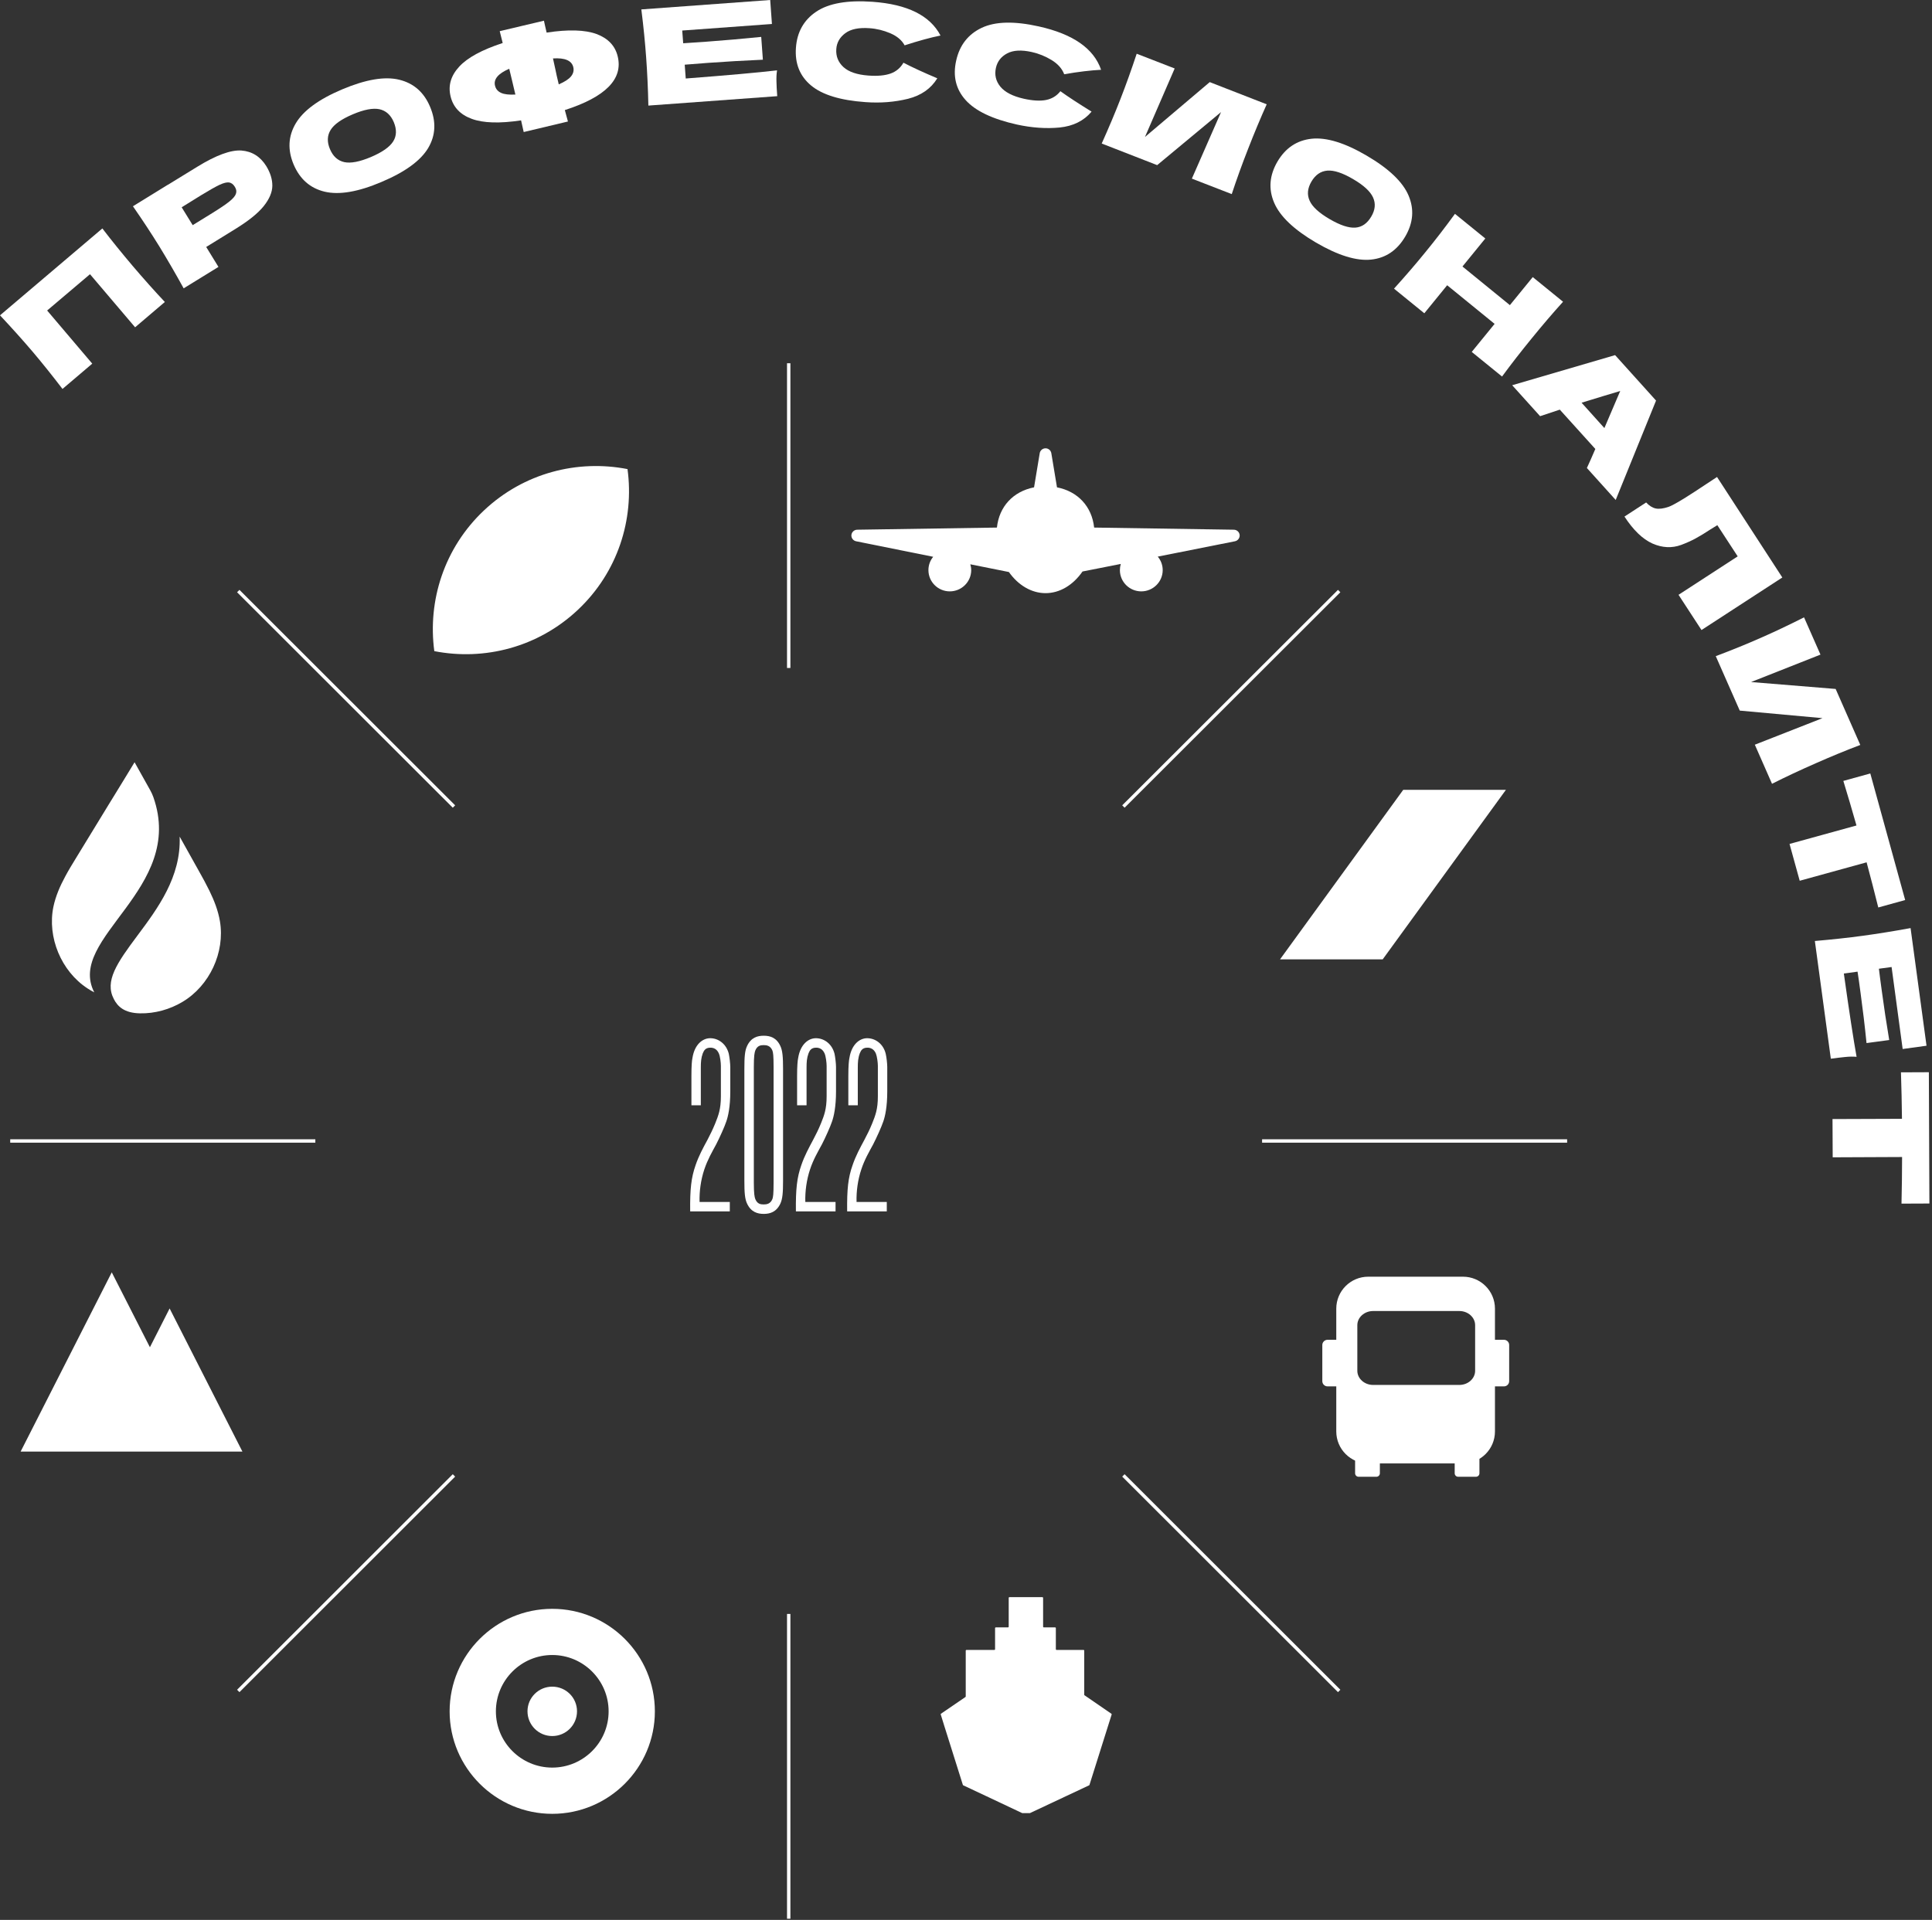 <svg width="165" height="164" viewBox="0 0 165 164" fill="none" xmlns="http://www.w3.org/2000/svg">
<rect x="0" y="0" width="165" height="164" fill="#333333" stroke="none"/>
<path d="M11.335 22.721C12.286 23.839 13.206 24.867 14.079 25.796L11.539 27.958L7.686 23.423L4.026 26.524L7.879 31.063L5.337 33.224C4.442 32.054 3.584 30.982 2.755 30.005C1.927 29.035 1.006 28.008 0 26.936L8.742 19.514C9.52 20.531 10.385 21.599 11.335 22.721Z" fill="white"/>
<path d="M18.124 18.205C18.79 17.793 19.279 17.463 19.588 17.214C19.898 16.965 20.087 16.747 20.147 16.554C20.218 16.365 20.188 16.162 20.051 15.949C19.918 15.735 19.756 15.617 19.568 15.587C19.379 15.557 19.106 15.623 18.744 15.79C18.388 15.959 17.865 16.258 17.179 16.675L15.516 17.707L16.457 19.233L18.124 18.205ZM16.848 14.245C18.45 13.26 19.705 12.797 20.614 12.858C21.525 12.928 22.231 13.371 22.745 14.195C23.09 14.764 23.263 15.323 23.258 15.872C23.253 16.421 23.005 17.006 22.516 17.616C22.023 18.225 21.225 18.866 20.122 19.547L17.611 21.097L18.657 22.8L15.685 24.63C14.977 23.345 14.286 22.155 13.616 21.062C12.944 19.975 12.192 18.826 11.353 17.62L14.327 15.786L14.332 15.79L16.848 14.245Z" fill="white"/>
<path d="M33.577 12.085C33.877 11.613 33.892 11.058 33.629 10.428C33.37 9.819 32.962 9.453 32.408 9.33C31.854 9.214 31.091 9.356 30.126 9.767C29.165 10.175 28.539 10.616 28.24 11.094C27.94 11.577 27.92 12.126 28.179 12.737C28.439 13.356 28.849 13.727 29.404 13.849C29.957 13.966 30.715 13.819 31.671 13.417C32.638 13.006 33.273 12.564 33.577 12.085ZM27.731 16.375C26.492 16.081 25.611 15.303 25.078 14.052C24.554 12.807 24.61 11.643 25.251 10.551C25.897 9.453 27.218 8.482 29.225 7.633C31.238 6.784 32.861 6.509 34.091 6.809C35.326 7.108 36.205 7.876 36.728 9.117C37.263 10.378 37.212 11.552 36.571 12.64C35.926 13.722 34.599 14.694 32.575 15.546C30.578 16.397 28.962 16.666 27.731 16.375Z" fill="white"/>
<path d="M48.767 6.526C48.966 6.282 49.027 6.017 48.961 5.733C48.824 5.174 48.249 4.925 47.227 4.991L47.44 5.966C47.496 6.24 47.583 6.652 47.72 7.207C48.218 6.994 48.574 6.765 48.767 6.526ZM42.795 7.933C43.069 8.06 43.481 8.106 44.015 8.076L43.724 6.845L43.491 5.874C42.545 6.282 42.139 6.765 42.276 7.318C42.342 7.598 42.515 7.807 42.795 7.933ZM48.239 9.403L48.504 10.379L44.726 11.279L44.502 10.282C42.678 10.557 41.264 10.516 40.283 10.15C39.297 9.789 38.697 9.144 38.479 8.223C38.26 7.308 38.504 6.469 39.215 5.697C39.923 4.925 41.162 4.253 42.932 3.674L42.678 2.662L46.455 1.768C46.501 1.981 46.571 2.317 46.684 2.785C48.534 2.5 49.956 2.546 50.948 2.906C51.935 3.278 52.544 3.917 52.757 4.828C53.22 6.759 51.711 8.285 48.239 9.403Z" fill="white"/>
<path d="M58.565 6.706C62.15 6.431 64.752 6.198 66.363 6.009C66.313 6.324 66.302 6.65 66.313 6.976C66.317 7.306 66.343 7.722 66.379 8.215L55.373 9.019C55.343 7.555 55.276 6.182 55.184 4.906C55.093 3.63 54.956 2.262 54.773 0.804L65.778 0L65.926 2.049L58.265 2.608L58.347 3.696C58.799 3.67 59.469 3.625 60.36 3.559C61.854 3.447 63.409 3.316 65.011 3.153L65.153 5.1C63.547 5.17 61.991 5.262 60.491 5.369C59.602 5.435 58.931 5.486 58.478 5.526L58.565 6.706Z" fill="white"/>
<path d="M69.266 7.3C68.311 6.502 67.879 5.434 67.975 4.087C68.068 2.739 68.653 1.703 69.719 0.991C70.782 0.28 72.383 4.05948e-05 74.513 0.153C77.497 0.366 79.428 1.326 80.323 3.035C79.46 3.208 78.438 3.491 77.258 3.873C77.019 3.431 76.612 3.091 76.037 2.842C75.464 2.597 74.869 2.45 74.254 2.409C73.349 2.343 72.657 2.486 72.19 2.836C71.718 3.187 71.458 3.64 71.422 4.199C71.382 4.803 71.581 5.311 72.033 5.729C72.48 6.14 73.196 6.385 74.177 6.455C74.961 6.512 75.591 6.45 76.069 6.278C76.546 6.105 76.908 5.794 77.157 5.357C77.903 5.744 78.869 6.192 80.049 6.689C79.51 7.569 78.676 8.153 77.553 8.438C76.419 8.718 75.205 8.819 73.903 8.722C71.768 8.571 70.223 8.097 69.266 7.3Z" fill="white"/>
<path d="M82.463 8.543C81.634 7.618 81.365 6.494 81.66 5.183C81.95 3.862 82.681 2.926 83.84 2.377C85 1.828 86.625 1.792 88.71 2.255C91.633 2.906 93.408 4.135 94.038 5.961C93.159 6.007 92.105 6.128 90.886 6.342C90.708 5.869 90.357 5.468 89.823 5.137C89.29 4.811 88.721 4.578 88.121 4.445C87.236 4.248 86.535 4.284 86.012 4.563C85.497 4.837 85.177 5.249 85.055 5.798C84.924 6.388 85.045 6.922 85.431 7.399C85.819 7.872 86.489 8.223 87.45 8.437C88.212 8.604 88.847 8.64 89.346 8.538C89.844 8.437 90.251 8.187 90.561 7.791C91.246 8.284 92.137 8.863 93.225 9.535C92.564 10.323 91.653 10.775 90.494 10.892C89.336 11.003 88.115 10.916 86.84 10.637C84.755 10.17 83.291 9.473 82.463 8.543Z" fill="white"/>
<path d="M100.322 5.849L97.784 11.701L103.316 7.014L108.181 8.91C107.656 10.08 107.127 11.345 106.598 12.702C106.061 14.07 105.597 15.365 105.196 16.581L101.79 15.259L104.281 9.576L98.826 14.106L94.09 12.26C94.693 10.918 95.228 9.652 95.691 8.457C96.153 7.273 96.615 5.988 97.078 4.59L100.322 5.849Z" fill="white"/>
<path d="M115.75 19.444C116.313 19.404 116.766 19.088 117.112 18.499C117.453 17.924 117.498 17.381 117.264 16.868C117.031 16.349 116.462 15.825 115.557 15.297C114.656 14.769 113.924 14.529 113.361 14.575C112.796 14.62 112.344 14.931 112.004 15.505C111.662 16.084 111.612 16.633 111.851 17.152C112.08 17.665 112.649 18.184 113.548 18.712C114.453 19.241 115.185 19.485 115.75 19.444ZM108.816 17.315C108.318 16.146 108.414 14.976 109.1 13.802C109.787 12.637 110.759 11.988 112.018 11.851C113.279 11.718 114.849 12.197 116.726 13.299C118.612 14.403 119.806 15.541 120.299 16.709C120.792 17.88 120.695 19.038 120.015 20.202C119.324 21.381 118.352 22.043 117.097 22.175C115.841 22.306 114.266 21.819 112.374 20.711C110.503 19.613 109.315 18.483 108.816 17.315Z" fill="white"/>
<path d="M133.491 25.775C132.632 26.725 131.737 27.768 130.812 28.907C129.881 30.045 129.037 31.133 128.28 32.164L125.692 30.061L127.645 27.666L123.593 24.366L121.642 26.761L119.054 24.657C120.04 23.564 120.94 22.522 121.743 21.53C122.557 20.539 123.395 19.451 124.259 18.267L126.851 20.372L124.9 22.765L128.95 26.065L130.903 23.67L133.491 25.775Z" fill="white"/>
<path d="M137.02 36.567C137.366 35.764 137.711 34.96 138.053 34.148L138.373 33.4C137.641 33.615 136.537 33.949 135.073 34.401L137.02 36.567ZM135.526 39.978C135.724 39.556 135.964 39.012 136.247 38.351L133.213 34.992L131.53 35.551L129.146 32.907L137.935 30.335L141.433 34.218L137.987 42.708L135.526 39.978Z" fill="white"/>
<path d="M145.314 53.819L143.353 50.81L148.405 47.526L146.667 44.862L146.102 45.208C145.625 45.523 145.193 45.787 144.807 45.996C144.425 46.203 144.013 46.386 143.576 46.549C142.783 46.839 141.965 46.798 141.121 46.428C140.282 46.046 139.489 45.284 138.736 44.126L140.587 42.921C140.841 43.195 141.111 43.368 141.4 43.434C141.696 43.494 142.066 43.448 142.514 43.291C142.874 43.164 143.602 42.738 144.704 42.02L146.641 40.745L152.217 49.33L145.314 53.819Z" fill="white"/>
<path d="M155.475 55.918L149.547 58.261L156.771 58.851L158.876 63.635C157.676 64.087 156.411 64.61 155.073 65.2C153.726 65.79 152.481 66.374 151.337 66.953L149.869 63.614L155.648 61.346L148.582 60.701L146.533 56.05C147.911 55.532 149.181 55.014 150.356 54.495C151.52 53.986 152.761 53.397 154.072 52.735L155.475 55.918Z" fill="white"/>
<path d="M160.412 77.518C160.081 76.192 159.751 74.906 159.415 73.661L153.702 75.236L152.833 72.09L158.55 70.514C158.194 69.269 157.824 67.992 157.428 66.707L159.731 66.071L162.709 76.883L160.412 77.518Z" fill="white"/>
<path d="M157.471 83.158C157.929 86.436 158.295 88.805 158.559 90.275C158.245 90.249 157.924 90.254 157.594 90.29C157.268 90.32 156.857 90.372 156.359 90.436L154.996 80.382C156.46 80.255 157.827 80.108 159.098 79.935C160.369 79.762 161.726 79.543 163.17 79.279L164.532 89.328L162.494 89.608L161.549 82.604L160.465 82.751C160.517 83.168 160.592 83.778 160.705 84.591C160.888 85.964 161.101 87.377 161.346 88.841L159.408 89.101C159.261 87.627 159.088 86.207 158.901 84.836C158.794 84.022 158.708 83.412 158.641 83L157.471 83.158Z" fill="white"/>
<path d="M162.395 102.816C162.425 101.448 162.445 100.121 162.445 98.834L156.519 98.86L156.503 95.592L162.435 95.571C162.419 94.269 162.395 92.948 162.349 91.601L164.732 91.591L164.778 102.806L162.395 102.816Z" fill="white"/>
<path d="M41.337 43.598C37.93 46.807 36.512 51.32 37.092 55.622C41.361 56.455 45.946 55.3 49.353 52.093C52.759 48.885 54.177 44.377 53.592 40.071C49.327 39.238 44.742 40.391 41.337 43.598Z" fill="white"/>
<path d="M67.359 31.03V57.061M20.348 50.489L38.77 68.895M0.873 97.464H26.931M20.348 144.444L38.77 126.032M67.359 163.898V137.866M114.37 144.444L95.943 126.032M133.838 97.464H107.787M114.37 50.489L95.943 68.895" stroke="white" stroke-width="0.288" stroke-miterlimit="10"/>
<path d="M58.944 103.478C58.922 101.576 59.03 100.601 59.406 99.529C59.68 98.725 60.041 98.069 60.428 97.353C60.697 96.818 60.824 96.589 61.078 95.975C61.357 95.278 61.566 94.749 61.566 93.651V91.055C61.566 90.779 61.505 90.246 61.397 89.997C61.226 89.595 60.931 89.494 60.677 89.494C60.255 89.494 60.128 89.722 60.02 89.977C59.873 90.379 59.853 90.733 59.853 91.196V94.415H59.05V91.918C59.05 91.028 59.09 90.586 59.137 90.379C59.324 89.194 60.02 88.686 60.655 88.686C61.357 88.686 62.033 89.173 62.242 90.017C62.302 90.292 62.369 90.861 62.369 91.141V93.23C62.369 94.562 62.181 95.364 62.033 95.787C61.882 96.249 61.459 97.18 61.164 97.753C60.824 98.385 60.428 99.06 60.148 99.905C59.853 100.794 59.72 101.765 59.746 102.674H62.328V103.478H58.944Z" fill="white"/>
<path d="M63.807 102.824C63.614 102.422 63.572 101.893 63.572 100.857V91.309C63.572 90.273 63.614 89.739 63.807 89.343C64.147 88.621 64.696 88.474 65.225 88.474C65.753 88.474 66.302 88.621 66.642 89.343C66.831 89.739 66.876 90.273 66.876 91.309V100.857C66.876 101.893 66.831 102.422 66.642 102.824C66.302 103.54 65.753 103.693 65.225 103.693C64.696 103.693 64.147 103.54 63.807 102.824ZM65.967 102.422C66.027 102.249 66.067 102.021 66.067 101.004V91.158C66.067 90.147 66.027 89.912 65.967 89.739C65.794 89.322 65.478 89.276 65.225 89.276C64.949 89.276 64.675 89.322 64.503 89.739C64.442 89.912 64.38 90.167 64.38 91.158V101.004C64.38 101.995 64.442 102.249 64.503 102.422C64.675 102.844 64.949 102.885 65.225 102.885C65.478 102.885 65.794 102.844 65.967 102.422Z" fill="white"/>
<path d="M67.973 103.478C67.952 101.576 68.059 100.601 68.435 99.529C68.71 98.725 69.071 98.069 69.452 97.353C69.726 96.818 69.854 96.589 70.108 95.975C70.388 95.278 70.597 94.749 70.597 93.651V91.055C70.597 90.779 70.53 90.246 70.428 89.997C70.255 89.595 69.961 89.494 69.706 89.494C69.284 89.494 69.157 89.722 69.05 89.977C68.903 90.379 68.883 90.733 68.883 91.196V94.415H68.075V91.918C68.075 91.028 68.121 90.586 68.166 90.379C68.354 89.194 69.05 88.686 69.681 88.686C70.388 88.686 71.063 89.173 71.272 90.017C71.333 90.292 71.399 90.861 71.399 91.141V93.23C71.399 94.562 71.21 95.364 71.063 95.787C70.911 96.249 70.49 97.18 70.195 97.753C69.854 98.385 69.452 99.06 69.177 99.905C68.883 100.794 68.751 101.765 68.777 102.674H71.359V103.478H67.973Z" fill="white"/>
<path d="M72.35 103.478C72.33 101.576 72.431 100.601 72.813 99.529C73.086 98.725 73.448 98.069 73.829 97.353C74.104 96.818 74.231 96.589 74.484 95.975C74.764 95.278 74.973 94.749 74.973 93.651V91.055C74.973 90.779 74.906 90.246 74.805 89.997C74.633 89.595 74.337 89.494 74.084 89.494C73.661 89.494 73.534 89.722 73.428 89.977C73.279 90.379 73.259 90.733 73.259 91.196V94.415H72.451V91.918C72.451 91.028 72.497 90.586 72.543 90.379C72.731 89.194 73.428 88.686 74.058 88.686C74.764 88.686 75.441 89.173 75.644 90.017C75.71 90.292 75.775 90.861 75.775 91.141V93.23C75.775 94.562 75.588 95.364 75.441 95.787C75.288 96.249 74.866 97.18 74.571 97.753C74.231 98.385 73.829 99.06 73.555 99.905C73.259 100.794 73.127 101.765 73.153 102.674H75.735V103.478H72.35Z" fill="white"/>
<path d="M47.164 154.941C42.335 154.941 38.4 151.011 38.4 146.188C38.4 141.354 42.335 137.429 47.164 137.429C51.994 137.429 55.928 141.354 55.928 146.188C55.928 151.011 51.994 154.941 47.164 154.941ZM47.164 141.374C44.511 141.374 42.351 143.534 42.351 146.188C42.351 148.837 44.511 150.991 47.164 150.991C49.818 150.991 51.978 148.837 51.978 146.188C51.978 143.534 49.818 141.374 47.164 141.374Z" fill="white"/>
<path d="M47.164 148.296C48.334 148.296 49.279 147.351 49.279 146.181C49.279 145.018 48.334 144.077 47.164 144.077C45.995 144.077 45.05 145.018 45.05 146.181C45.05 147.351 45.995 148.296 47.164 148.296Z" fill="white"/>
<path d="M119.842 67.468H128.612L118.088 81.949H109.32L119.842 67.468Z" fill="white"/>
<path d="M105.378 45.249L93.443 45.066C93.254 43.272 92.059 41.981 90.271 41.629L89.787 38.713C89.747 38.474 89.539 38.295 89.294 38.295C89.045 38.295 88.837 38.474 88.796 38.713L88.313 41.629C86.525 41.981 85.33 43.272 85.141 45.066L73.206 45.249C72.951 45.255 72.738 45.448 72.713 45.701C72.692 45.956 72.865 46.184 73.114 46.236L79.698 47.562C79.442 47.873 79.291 48.269 79.291 48.701C79.291 49.703 80.108 50.516 81.115 50.516C82.121 50.516 82.945 49.703 82.945 48.701C82.945 48.529 82.915 48.36 82.869 48.203L86.137 48.858C86.147 48.863 86.153 48.863 86.163 48.863C86.961 49.997 88.1 50.668 89.294 50.668C90.495 50.668 91.633 49.997 92.451 48.818L95.719 48.173C95.669 48.34 95.643 48.518 95.643 48.701C95.643 49.703 96.462 50.516 97.469 50.516C98.475 50.516 99.299 49.703 99.299 48.701C99.299 48.263 99.14 47.857 98.876 47.547L105.47 46.236C105.718 46.184 105.891 45.956 105.871 45.701C105.846 45.448 105.637 45.255 105.378 45.249Z" fill="white"/>
<path d="M14.486 111.77L12.803 115.084L9.545 108.685L1.762 123.995H8.27H17.333H20.702L14.486 111.77Z" fill="white"/>
<path d="M92.598 144.769V140.997C92.598 140.966 92.572 140.94 92.542 140.94H90.229C90.198 140.94 90.173 140.916 90.173 140.884V139.07C90.173 139.04 90.147 139.014 90.117 139.014H89.141C89.11 139.014 89.085 138.989 89.085 138.958V136.488C89.085 136.458 89.059 136.432 89.029 136.432H86.203C86.172 136.432 86.147 136.458 86.147 136.488V138.958C86.147 138.989 86.121 139.014 86.091 139.014H85.039C85.009 139.014 84.983 139.04 84.983 139.07V140.884C84.983 140.916 84.957 140.94 84.927 140.94H82.533C82.502 140.94 82.477 140.966 82.477 140.997V144.916C82.477 144.932 82.467 144.952 82.451 144.962L80.362 146.39C80.342 146.406 80.332 146.43 80.342 146.451L80.637 147.402L82.232 152.469C82.238 152.485 82.248 152.5 82.264 152.505L84.245 153.436L87.301 154.879C87.311 154.879 87.316 154.879 87.326 154.879H87.937C87.941 154.879 87.951 154.879 87.961 154.879L93.015 152.505C93.029 152.5 93.039 152.485 93.045 152.469L94.941 146.451C94.946 146.43 94.936 146.406 94.915 146.39L92.623 144.814C92.608 144.804 92.598 144.789 92.598 144.769Z" fill="white"/>
<path fill-rule="evenodd" clip-rule="evenodd" d="M126.05 126.149H124.535C124.367 126.149 124.236 126.016 124.236 125.849V124.675C124.236 124.512 124.367 124.375 124.535 124.375H126.05C126.218 124.375 126.349 124.512 126.349 124.675V125.849C126.349 126.016 126.218 126.149 126.05 126.149Z" fill="white"/>
<path fill-rule="evenodd" clip-rule="evenodd" d="M128.442 118.427H127.227C126.978 118.427 126.775 118.23 126.775 117.98V114.895C126.775 114.646 126.978 114.447 127.227 114.447H128.442C128.691 114.447 128.889 114.646 128.889 114.895V117.98C128.889 118.23 128.691 118.427 128.442 118.427Z" fill="white"/>
<path fill-rule="evenodd" clip-rule="evenodd" d="M114.597 118.427H113.382C113.133 118.427 112.93 118.23 112.93 117.98V114.895C112.93 114.646 113.133 114.447 113.382 114.447H114.597C114.846 114.447 115.045 114.646 115.045 114.895V117.98C115.045 118.23 114.846 118.427 114.597 118.427Z" fill="white"/>
<path fill-rule="evenodd" clip-rule="evenodd" d="M117.547 126.149H116.031C115.864 126.149 115.731 126.016 115.731 125.849V124.675C115.731 124.512 115.864 124.375 116.031 124.375H117.547C117.714 124.375 117.846 124.512 117.846 124.675V125.849C117.846 126.016 117.714 126.149 117.547 126.149Z" fill="white"/>
<path d="M125.982 113.46V116.86V117.094C125.982 117.759 125.377 118.304 124.635 118.304H117.269C116.527 118.304 115.921 117.759 115.921 117.094V116.834V113.434V113.2C115.921 112.535 116.527 111.99 117.269 111.99H124.635C125.377 111.99 125.982 112.535 125.982 113.2V113.46ZM124.945 109.058H116.852C115.348 109.058 114.123 110.277 114.123 111.787V122.238V122.278C114.123 123.784 115.348 125.009 116.852 125.009H124.945C126.449 125.009 127.675 123.784 127.675 122.278V122.238V111.787C127.675 110.277 126.449 109.058 124.945 109.058Z" fill="white"/>
<path d="M8.052 84.77C7.853 84.669 7.66 84.556 7.477 84.434C5.231 82.97 4.02 80.068 4.563 77.445C4.758 76.535 5.128 75.686 5.571 74.868C5.856 74.334 6.176 73.81 6.491 73.297L9.307 68.686C9.5 68.376 9.687 68.066 9.876 67.761C10.156 67.304 10.431 66.852 10.71 66.399C10.974 65.972 11.233 65.54 11.493 65.112C11.94 65.911 12.388 66.715 12.834 67.511C12.937 67.695 13.023 67.883 13.094 68.082C15.879 75.951 5.627 80.098 8.052 84.77Z" fill="white"/>
<path d="M15.597 85.575C14.505 86.231 13.224 86.587 11.953 86.561C10.605 86.535 10.04 85.966 9.721 85.34C8.922 83.811 9.974 82.275 11.754 79.896C13.451 77.62 15.48 74.905 15.343 71.464C15.902 72.47 16.466 73.477 17.03 74.483C17.326 75.011 17.62 75.545 17.885 76.089C18.291 76.922 18.631 77.787 18.784 78.702C19.227 81.35 17.899 84.198 15.597 85.575Z" fill="white"/>
</svg>
